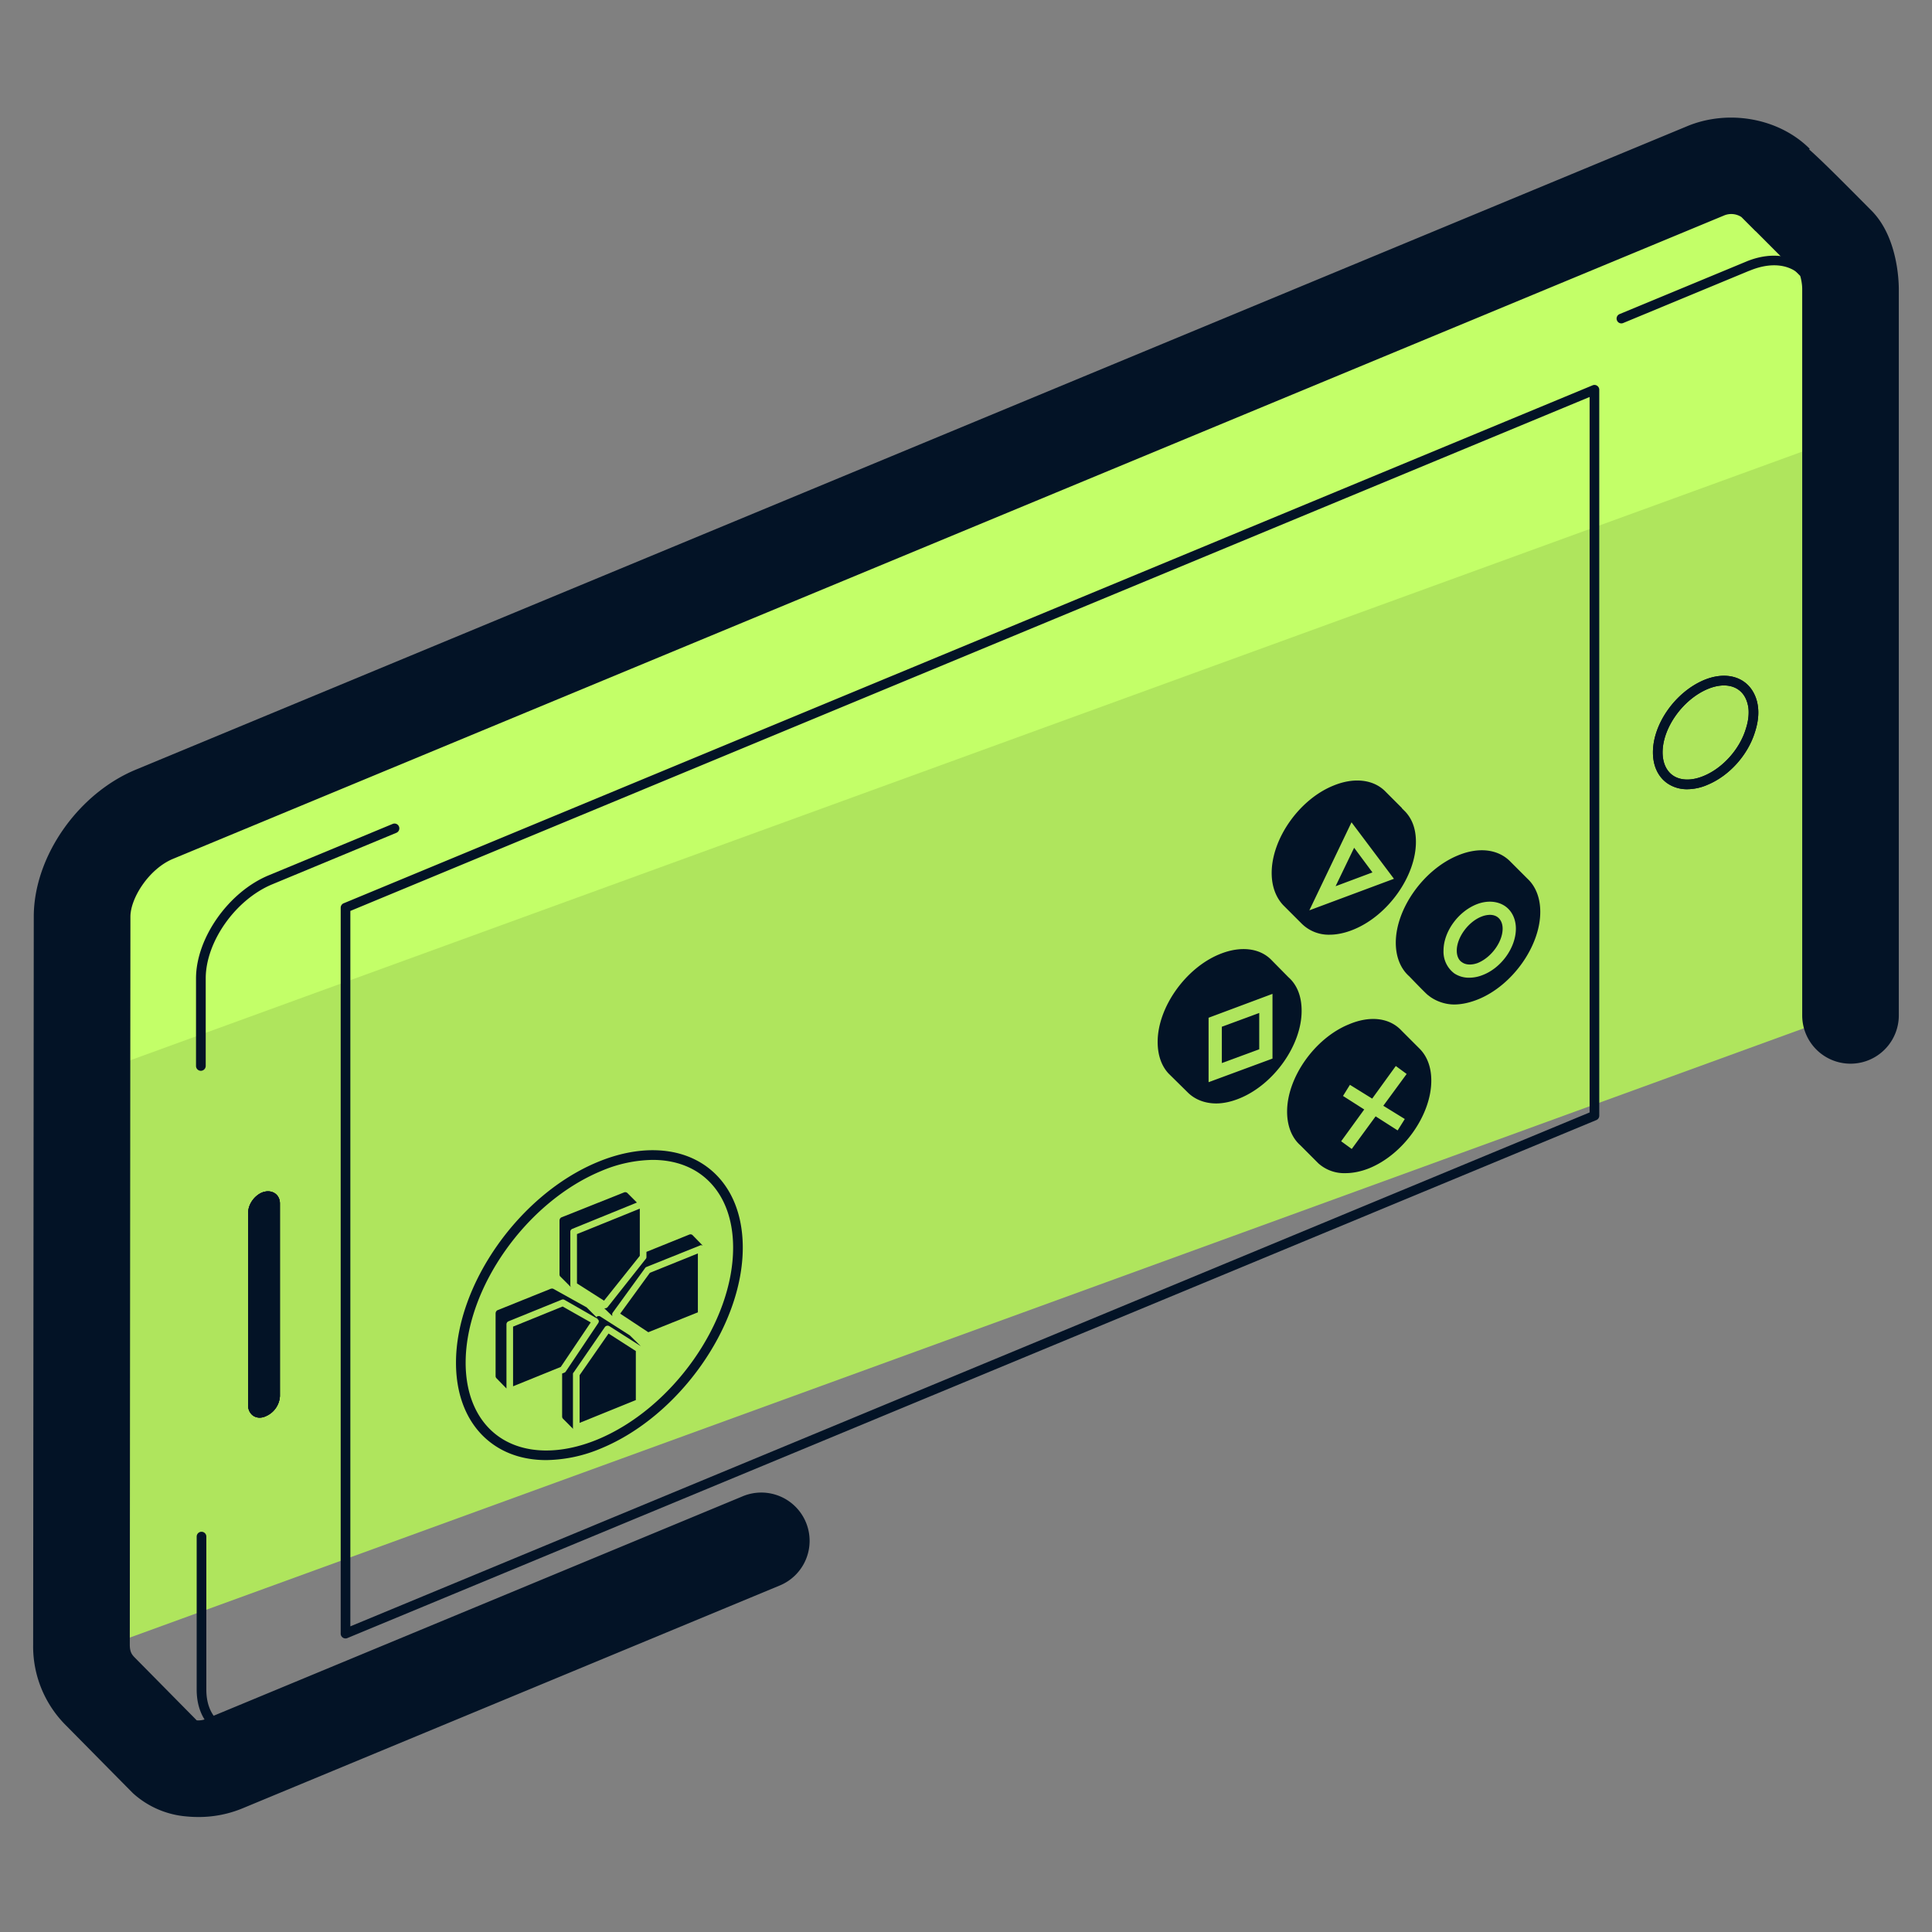 <svg xmlns="http://www.w3.org/2000/svg" version="1" viewBox="0 0 50 50"><rect x="0" y="0" width="50" height="50" fill="#808080" stroke="none"/><path fill="#AFE55D" d="M47.566 6.353l-1.791-1.791c0-.007-.007-.021-.014-.021-.344-.337-.899-.428-1.531-.154L4.005 21.067c-1.039.429-1.882 1.622-1.882 2.655l-.014 18.992c0 .042 0 .077.007.119l45.773-16.66v-18.9c0-.393-.12-.709-.323-.92z"/><path fill="#C3FF68" d="M47.566 6.353l-1.791-1.791c0-.007-.007-.021-.014-.021-.344-.337-.899-.428-1.531-.154L4.005 21.067c-1.039.429-1.882 1.622-1.882 2.655v4.172l45.766-16.66V7.273c0-.393-.12-.709-.323-.92z"/><path fill="#031326" d="M5.867 45.124c-.336 0-.641-.107-.875-.319l-1.796-1.796c-.222-.239-.342-.581-.342-.966l.016-18.269c0-1.044.845-2.242 1.884-2.67L43.45 5.054c.631-.268 1.229-.198 1.608.18h-.001a.054.054 0 01.015.015l1.724 1.723c.229.238.35.574.35.973v18.284a.125.125 0 01-.25 0V7.945c0-.333-.096-.609-.277-.798l-1.722-1.721-.009-.009-.007-.006c-.308-.309-.795-.354-1.334-.126L4.85 21.334c-.954.394-1.73 1.488-1.73 2.439l-.016 18.27c0 .321.097.603.272.792l1.79 1.79c.311.282.804.329 1.312.121l13.218-5.482a.125.125 0 01.096.23L6.573 44.977c-.241.098-.48.147-.706.147zm3.075-2.721a.124.124 0 01-.069-.021.123.123 0 01-.056-.104V23.492c0-.05.03-.096.077-.115L41.216 9.972a.122.122 0 01.117.011.124.124 0 01.056.104v18.786c0 .051-.03.096-.077.115L8.99 42.393a.115.115 0 01-.048.01zm.125-18.828V42.09l32.072-13.3V10.274L9.067 23.575zm32.197 5.299h.003-.003zM6.719 36.688a.294.294 0 01-.164-.048.317.317 0 01-.132-.271v-4.986c0-.209.154-.432.358-.52.125-.049.246-.039.335.022.082.056.128.15.128.26v4.987a.6.6 0 01-.37.521.356.356 0 01-.155.035zm.218-5.605a.186.186 0 00-.062.013.362.362 0 00-.202.288v4.986c0 .03.008.054.02.062.011.007.042.012.088-.01.116-.044.213-.179.213-.289v-4.987c0-.019-.003-.043-.02-.054a.066.066 0 00-.037-.009zm36.73-10.658a.894.894 0 01-.501-.143c-.25-.166-.388-.454-.388-.812 0-.735.579-1.556 1.318-1.869.574-.24 1.103-.087 1.315.384.062.133.094.291.094.455 0 .159-.03.332-.089.512-.185.594-.665 1.126-1.224 1.358a1.337 1.337 0 01-.525.115zm.948-2.686c-.13 0-.272.031-.421.093-.643.271-1.166 1.006-1.166 1.638 0 .271.098.486.275.604.2.131.489.134.793.005.486-.201.921-.685 1.082-1.203v-.002c.052-.155.077-.301.077-.434a.848.848 0 00-.071-.352c-.103-.228-.31-.349-.569-.349z"/><path fill="#031326" d="M6.719 36.688a.297.297 0 01-.164-.048.312.312 0 01-.132-.271v-4.986c0-.209.154-.433.357-.52.126-.049.245-.039.336.022.082.056.128.15.128.26v4.987a.601.601 0 01-.37.521.356.356 0 01-.155.035zm.218-5.605a.18.18 0 00-.062.013.36.36 0 00-.202.288v4.986c0 .03.007.054.02.062.012.007.042.01.088-.01.116-.044.214-.179.214-.289v-4.987c0-.019-.003-.043-.02-.054a.073.073 0 00-.038-.009zm36.73-10.658a.894.894 0 01-.501-.143c-.25-.166-.388-.454-.388-.812 0-.736.58-1.557 1.319-1.869.574-.241 1.101-.086 1.314.384.062.133.094.291.094.455 0 .16-.03.332-.089.512-.185.592-.664 1.125-1.223 1.357a1.326 1.326 0 01-.526.116zm.949-2.686c-.13 0-.272.031-.421.093-.644.271-1.167 1.006-1.167 1.638 0 .271.098.486.275.604.2.133.488.135.794.006.486-.202.92-.685 1.081-1.203.052-.157.077-.303.077-.436a.848.848 0 00-.071-.352c-.103-.229-.31-.35-.568-.35z"/><path fill="#031326" d="M7.12 31.147v4.987c0 .16-.13.343-.29.404-.16.069-.282-.008-.282-.168v-4.987c0-.153.122-.336.282-.404.16-.061.29.016.29.168zm8.375 3.029a.182.182 0 00-.082-.075l-.803-.46a.08.08 0 00-.069-.007l-1.386.563a.085.085 0 00-.048.076v1.661l-.261-.268a.08.08 0 01-.02-.055v-1.62c0-.034.02-.069.048-.082l1.38-.556c.027-.007.055-.007.075.007l.851.473.014.014.24.24c-.001-.001.061.075.061.089z"/><path fill="#031326" d="M16.586 34.841l-.817-.521a.089.089 0 00-.117.027l-.803 1.167a.061.061 0 00-.021.048v1.386c0 .014 0 .027.014.041l-.267-.268a.082.082 0 01-.027-.062v-1.112l.055-.021c.017-.009.029-.013.041-.034l.837-1.249c.014-.021.02-.048.014-.069a.98.98 0 00-.062-.089c.027-.027.075-.034.103-.014l.762.487.288.283zm1.605-2.601c-.02-.014-.055-.021-.075-.007l-1.386.556c-.014.007-.027.014-.034.027l-.837 1.153c-.014.021-.02.041-.014.069 0 .014 0 .021.007.027l-.213-.206h.014a.092.092 0 00.069-.027l.988-1.249a.072.072 0 00.02-.048v-.137l1.105-.446c.034-.014.068-.007.089.014l.267.274zm-1.708-1.118l-1.668.679c-.034.014-.055.041-.055.075v1.379c0 .027.007.048.021.062l-.281-.281c-.014-.014-.02-.034-.02-.062v-1.386c0-.034.02-.069.048-.082l1.619-.645a.083.083 0 01.096.021l.24.24z"/><path fill="#031326" d="M18.061 32.439v1.524l-1.283.515-.728-.481.769-1.057zm-1.503-1.159v1.221l-.926 1.16-.7-.446v-1.277zm-1.27 2.944l-.775 1.152-1.235.501v-1.544l1.283-.521zm1.167.741v1.269l-1.455.59v-1.235l.749-1.077zm-9.736 1.723a.297.297 0 01-.164-.048.312.312 0 01-.132-.271v-4.986c0-.209.154-.433.357-.52.126-.049.245-.039.336.022.082.056.128.15.128.26v4.987a.601.601 0 01-.37.521.356.356 0 01-.155.035zm.218-5.605a.18.18 0 00-.062.013.36.36 0 00-.202.288v4.986c0 .03.007.054.02.062.012.007.042.01.088-.01.116-.044.214-.179.214-.289v-4.987c0-.019-.003-.043-.02-.054a.073.073 0 00-.038-.009z"/><g fill="#031326"><path d="M32.589 27.155l-.968.357v-.94l.968-.357z"/><path d="M33.343 25.289l-.426-.432c-.309-.329-.823-.384-1.365-.158-.878.364-1.592 1.379-1.592 2.265 0 .336.096.618.281.817l.508.501c.185.178.439.275.727.275.192 0 .405-.048.618-.137.878-.364 1.592-1.372 1.592-2.258.001-.372-.116-.674-.343-.873zm-.411 2.107l-1.654.611v-1.668l1.654-.618v1.675zm5.819-3.665c.089.062.137.172.137.302 0 .35-.302.755-.652.892-.157.055-.302.048-.398-.021-.089-.055-.137-.165-.137-.302 0-.343.302-.755.652-.885a.616.616 0 01.206-.041c.075 0 .144.021.192.055z"/><path d="M39.533 22.743l-.439-.439c-.316-.329-.823-.391-1.365-.165-.885.364-1.606 1.379-1.606 2.258 0 .364.123.673.35.872 0 0 .467.487.487.487.172.144.426.24.672.24.199 0 .412-.048.631-.137.885-.364 1.599-1.379 1.599-2.258.001-.357-.116-.659-.329-.858zm-1.18 2.498a.932.932 0 01-.323.062.683.683 0 01-.391-.11.702.702 0 01-.281-.59c0-.494.384-1.022.878-1.208.261-.096.522-.075.714.055.179.123.281.336.281.583 0 .494-.384 1.029-.878 1.208zm-1.626 1.887l-.014-.014-.439-.439c-.309-.336-.817-.398-1.365-.165-.879.357-1.599 1.372-1.599 2.258 0 .371.123.679.343.872l.466.467a1 1 0 00.7.254c.192 0 .405-.041.624-.13.885-.364 1.599-1.379 1.599-2.265 0-.351-.11-.639-.315-.838zm-.371 1.832l-.185.295-.57-.364-.618.844-.274-.199.597-.823-.549-.35.179-.288.576.357.611-.844.281.206-.604.823.556.343zm-1.791-6.025l.48-.995.474.638z"/><path d="M36.37 21.007l-.089-.089v-.007l-.412-.412c-.309-.329-.824-.391-1.366-.165-.878.357-1.592 1.372-1.592 2.258 0 .336.103.624.295.83l.473.473a.992.992 0 00.734.295c.192 0 .412-.048.625-.137.885-.364 1.606-1.379 1.606-2.265 0-.322-.089-.582-.274-.781zm-2.484 2.552l1.091-2.278 1.098 1.462-2.189.816z"/></g><path fill="#031326" d="M5.198 27.712a.125.125 0 01-.125-.125v-2.265c0-1.044.845-2.242 1.884-2.67l3.205-1.329a.124.124 0 01.163.067.124.124 0 01-.067.163l-3.205 1.33c-.954.393-1.729 1.487-1.729 2.439v2.265a.127.127 0 01-.126.125zm41.823-1.358a.125.125 0 01-.125-.125V7.945c0-.333-.096-.609-.277-.798-.289-.303-.755-.365-1.276-.167l-.031.012a.61.61 0 01-.053.02L42.01 8.359a.122.122 0 01-.163-.067.125.125 0 01.067-.163l3.299-1.368a.543.543 0 01.046-.018c.604-.228 1.184-.143 1.54.23.227.236.347.572.347.971v18.284c0 .07-.056.126-.125.126zM6.328 45.031a1.24 1.24 0 01-.851-.312l-.049-.048c-.221-.231-.338-.557-.338-.943v-3.961a.125.125 0 01.25 0v3.961c0 .321.092.587.268.769l.041.041c.303.276.778.321 1.266.121l12.781-5.301a.125.125 0 01.163.067.124.124 0 01-.067.163L7.01 44.889a1.813 1.813 0 01-.682.142z"/><path fill="#031326545" d="M14.136 37.787c-.5 0-.956-.125-1.33-.376-.648-.433-1.005-1.194-1.005-2.145 0-2.027 1.645-4.357 3.667-5.193 1.036-.43 2.037-.406 2.749.069.649.434 1.006 1.195 1.006 2.146 0 2.026-1.642 4.356-3.659 5.193a3.75 3.75 0 01-1.428.306zm2.754-7.769a3.51 3.51 0 00-1.327.286c-1.937.802-3.512 3.027-3.512 4.963 0 .863.318 1.552.895 1.938.641.428 1.561.445 2.522.047 1.933-.803 3.505-3.028 3.505-4.963 0-.864-.318-1.552-.895-1.938-.333-.222-.74-.333-1.188-.333z"/><path fill="#031326" d="M5.134 47.024a3.16 3.16 0 01-.32-.016 2.347 2.347 0 01-1.368-.595c-.058-.056-1.725-1.746-1.725-1.746a2.883 2.883 0 01-.863-2.105l.016-18.838c0-1.549 1.14-3.188 2.652-3.81L43.647 3.273c1.074-.454 2.391-.22 3.189.578l-.016.016c.318.28.8.764 1.633 1.603.655.68.688 1.796.688 2.013v18.795a1.25 1.25 0 01-2.5 0V7.482c0-.119-.026-.26-.052-.342-.205-.207-.775-.78-1.151-1.156h-.004l-.366-.367a.482.482 0 00-.453-.039L4.482 22.225c-.625.257-1.107 1.018-1.107 1.5l-.016 18.838c0 .191.054.26.137.343l1.595 1.616a.516.516 0 00.229-.032l13.891-5.762a1.25 1.25 0 11.958 2.309L6.273 46.801a2.964 2.964 0 01-1.139.223zM46.571 7.092z"/></svg>